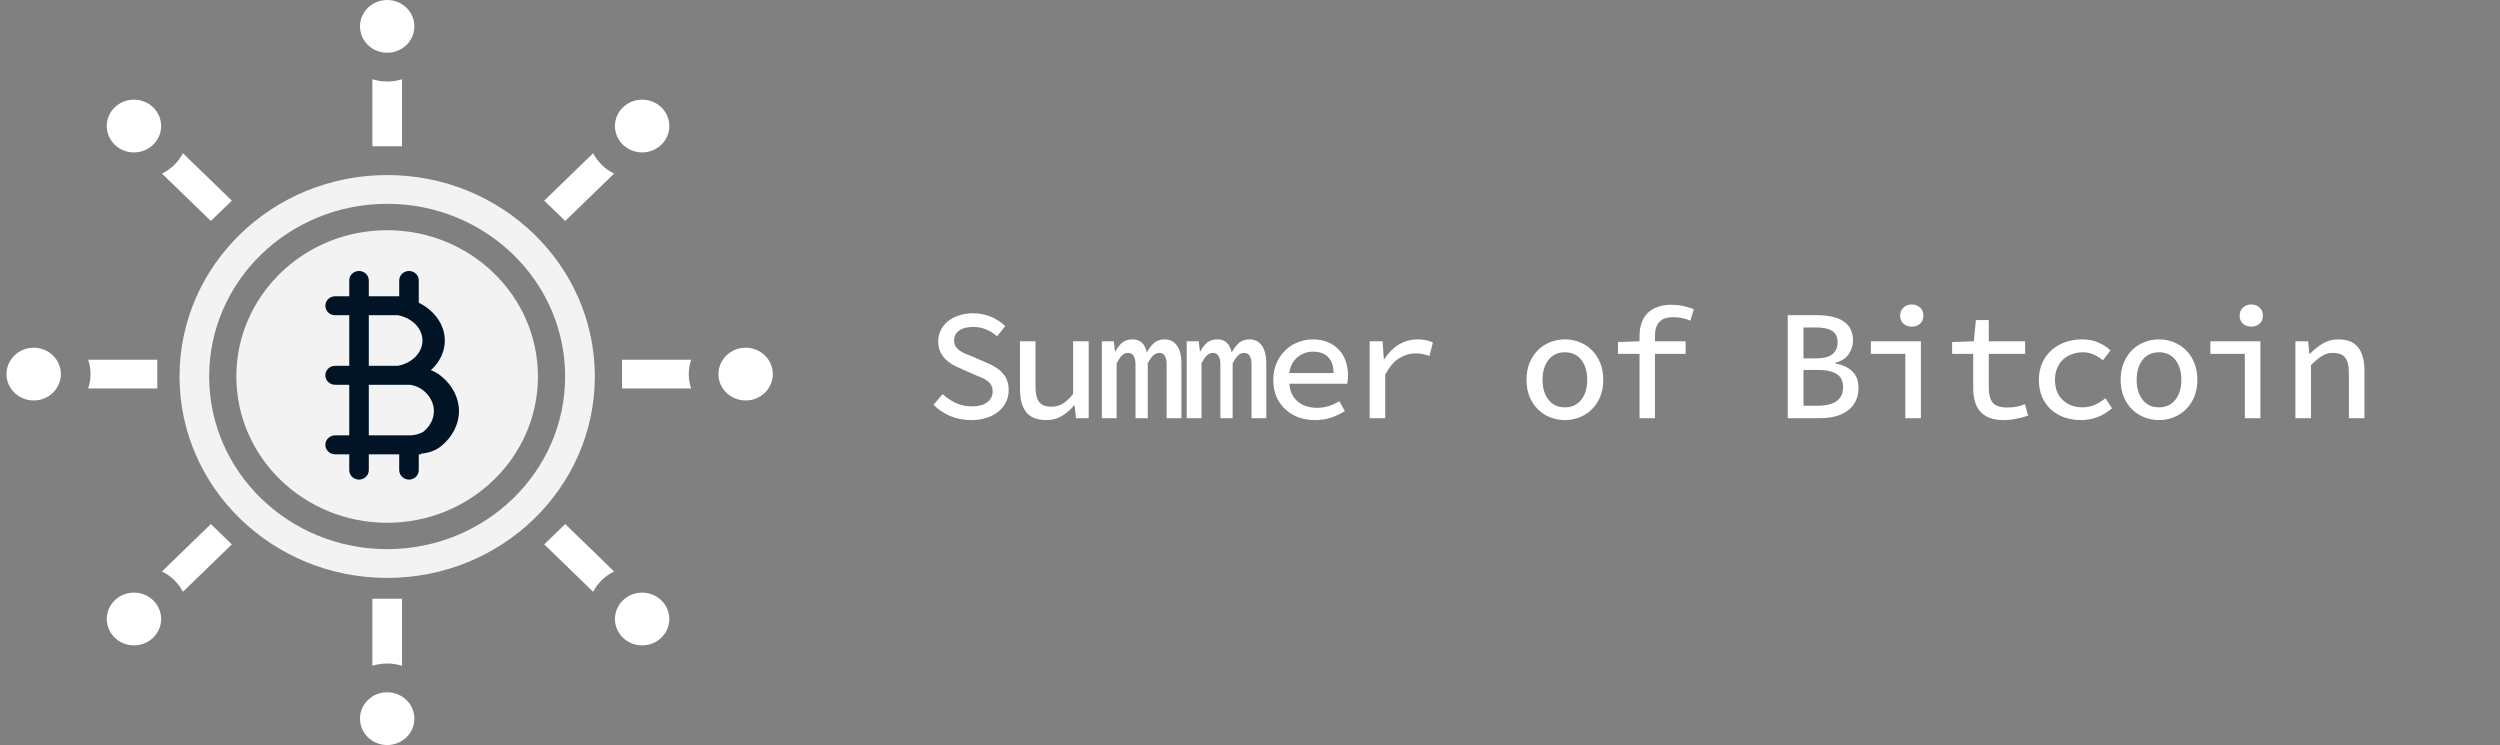 <svg width="302" height="90" viewBox="0 0 302 90" fill="none" xmlns="http://www.w3.org/2000/svg">
<rect x="0" y="0" width="302" height="90" fill="#808080" stroke="none"/>
<path opacity="0.9" fill-rule="evenodd" clip-rule="evenodd" d="M46.77 69.812C60.624 69.812 71.855 58.918 71.855 45.479C71.855 32.041 60.624 21.146 46.77 21.146C32.916 21.146 21.686 32.041 21.686 45.479C21.686 58.918 32.916 69.812 46.77 69.812ZM64.983 45.479C64.983 55.238 56.827 63.15 46.767 63.15C36.706 63.15 28.55 55.238 28.55 45.479C28.55 35.72 36.706 27.809 46.767 27.809C56.827 27.809 64.983 35.72 64.983 45.479ZM68.268 45.479C68.268 56.998 58.641 66.336 46.767 66.336C34.892 66.336 25.266 56.998 25.266 45.479C25.266 33.96 34.892 24.622 46.767 24.622C58.641 24.622 68.268 33.96 68.268 45.479Z" fill="white"/>
<path fill-rule="evenodd" clip-rule="evenodd" d="M46.772 6.373C48.585 6.373 50.056 4.946 50.056 3.186C50.056 1.427 48.585 0 46.772 0C44.958 0 43.487 1.427 43.487 3.186C43.487 4.946 44.958 6.373 46.772 6.373ZM44.98 17.67V9.569C45.543 9.751 46.146 9.849 46.772 9.849C47.397 9.849 48 9.751 48.563 9.569V17.67H44.98ZM83.493 43.452H75.141V46.928H83.493C83.306 46.382 83.204 45.797 83.204 45.19C83.204 44.582 83.306 43.998 83.493 43.452ZM86.788 45.19C86.788 46.95 88.259 48.376 90.073 48.376C91.887 48.376 93.358 46.95 93.358 45.19C93.358 43.43 91.887 42.003 90.073 42.003C88.259 42.003 86.788 43.43 86.788 45.19ZM10.648 43.452H18.999V46.928H10.648C10.835 46.382 10.937 45.797 10.937 45.19C10.937 44.582 10.835 43.998 10.648 43.452ZM7.353 45.19C7.353 46.95 5.882 48.376 4.068 48.376C2.254 48.376 0.783 46.95 0.783 45.19C0.783 43.43 2.254 42.003 4.068 42.003C5.882 42.003 7.353 43.43 7.353 45.19ZM71.65 18.509L65.745 24.237L68.278 26.695L74.184 20.967C73.653 20.709 73.156 20.365 72.713 19.936C72.27 19.506 71.916 19.023 71.65 18.509ZM75.247 17.478C76.53 18.722 78.609 18.722 79.892 17.478C81.175 16.233 81.175 14.216 79.892 12.971C78.609 11.727 76.53 11.727 75.247 12.971C73.964 14.216 73.964 16.233 75.247 17.478ZM22.099 18.509L28.004 24.237L25.471 26.695L19.565 20.967C20.096 20.709 20.593 20.365 21.036 19.936C21.479 19.506 21.833 19.023 22.099 18.509ZM18.502 17.478C17.219 18.722 15.139 18.722 13.857 17.478C12.574 16.233 12.574 14.216 13.857 12.971C15.139 11.727 17.219 11.727 18.502 12.971C19.785 14.216 19.785 16.233 18.502 17.478ZM44.98 80.431V72.33H48.563V80.431C48 80.249 47.397 80.151 46.772 80.151C46.146 80.151 45.543 80.249 44.98 80.431ZM46.772 83.627C48.585 83.627 50.056 85.054 50.056 86.814C50.056 88.573 48.585 90 46.772 90C44.958 90 43.487 88.573 43.487 86.814C43.487 85.054 44.958 83.627 46.772 83.627ZM71.65 71.491L65.745 65.763L68.278 63.305L74.184 69.033C73.653 69.291 73.156 69.635 72.713 70.064C72.27 70.494 71.916 70.977 71.65 71.491ZM75.247 72.522C76.53 71.278 78.609 71.278 79.892 72.522C81.175 73.767 81.175 75.784 79.892 77.029C78.609 78.273 76.53 78.273 75.247 77.029C73.964 75.784 73.964 73.767 75.247 72.522ZM22.099 71.491L28.004 65.763L25.471 63.305L19.565 69.033C20.096 69.291 20.593 69.635 21.036 70.064C21.479 70.494 21.833 70.977 22.099 71.491ZM18.502 72.522C17.219 71.278 15.139 71.278 13.857 72.522C12.574 73.767 12.574 75.784 13.857 77.029C15.139 78.273 17.219 78.273 18.502 77.029C19.785 75.784 19.785 73.767 18.502 72.522Z" fill="white"/>
<path fill-rule="evenodd" clip-rule="evenodd" d="M50.587 33.879C50.587 33.246 50.058 32.734 49.406 32.734C48.754 32.734 48.225 33.246 48.225 33.879V35.788L44.551 35.788V33.879C44.551 33.246 44.023 32.734 43.37 32.734C42.718 32.734 42.189 33.246 42.189 33.879V35.788H40.484C39.831 35.788 39.303 36.301 39.303 36.934C39.303 37.567 39.831 38.08 40.484 38.08H42.189L42.189 44.189H40.484C39.831 44.189 39.303 44.702 39.303 45.335C39.303 45.967 39.831 46.48 40.484 46.48H42.189L42.189 52.59H40.484C39.831 52.59 39.303 53.103 39.303 53.735C39.303 54.368 39.831 54.881 40.484 54.881H42.189V56.79C42.189 57.423 42.718 57.936 43.37 57.936C44.023 57.936 44.551 57.423 44.551 56.79V54.881L48.163 54.881L48.225 54.881V56.79C48.225 57.423 48.754 57.936 49.406 57.936C50.058 57.936 50.587 57.423 50.587 56.79V54.881H50.85V54.814C51.755 54.711 52.586 54.465 53.29 53.892C54.668 52.771 55.442 51.249 55.442 49.662C55.442 48.076 54.668 46.554 53.29 45.432C52.91 45.123 52.493 44.89 52.048 44.715C53.132 43.735 53.736 42.46 53.736 41.134C53.736 39.717 53.045 38.357 51.815 37.354C51.442 37.051 51.03 36.788 50.587 36.568V33.879ZM49.587 52.59C50.127 52.558 50.638 52.453 51.15 52.15C51.96 51.49 52.415 50.595 52.415 49.662C52.415 48.729 51.96 47.835 51.15 47.175C50.701 46.81 50.176 46.597 49.595 46.48H44.551V52.59L48.094 52.59C48.1 52.59 48.105 52.59 48.111 52.59H49.587ZM44.551 44.189V38.08H48.087C48.769 38.215 49.399 38.5 49.904 38.911C50.627 39.501 51.034 40.301 51.034 41.134C51.034 41.968 50.627 42.768 49.904 43.357C49.399 43.768 48.769 44.054 48.087 44.189H44.551Z" fill="#011426"/>
<path d="M113.87 47.61C114.351 48.053 114.89 48.414 115.485 48.693C116.093 48.959 116.72 49.092 117.366 49.092C118.189 49.092 118.816 48.927 119.247 48.598C119.69 48.269 119.912 47.825 119.912 47.268C119.912 46.989 119.855 46.748 119.741 46.546C119.64 46.343 119.494 46.172 119.304 46.033C119.114 45.881 118.886 45.748 118.62 45.634C118.354 45.52 118.063 45.4 117.746 45.273L115.998 44.494C115.681 44.367 115.365 44.215 115.048 44.038C114.731 43.848 114.446 43.626 114.193 43.373C113.94 43.107 113.731 42.803 113.566 42.461C113.414 42.106 113.338 41.701 113.338 41.245C113.338 40.764 113.439 40.314 113.642 39.896C113.845 39.478 114.13 39.117 114.497 38.813C114.877 38.509 115.32 38.275 115.827 38.11C116.346 37.932 116.916 37.844 117.537 37.844C118.31 37.844 119.032 37.983 119.703 38.262C120.374 38.541 120.951 38.92 121.432 39.402L120.444 40.618C120.039 40.263 119.602 39.991 119.133 39.801C118.664 39.598 118.132 39.497 117.537 39.497C116.828 39.497 116.27 39.642 115.865 39.934C115.46 40.225 115.257 40.624 115.257 41.131C115.257 41.41 115.314 41.644 115.428 41.834C115.555 42.024 115.719 42.195 115.922 42.347C116.125 42.486 116.353 42.613 116.606 42.727C116.872 42.828 117.144 42.936 117.423 43.05L119.114 43.791C119.507 43.943 119.868 44.12 120.197 44.323C120.526 44.513 120.811 44.741 121.052 45.007C121.305 45.26 121.502 45.564 121.641 45.919C121.78 46.261 121.85 46.66 121.85 47.116C121.85 47.61 121.749 48.078 121.546 48.522C121.343 48.965 121.046 49.352 120.653 49.681C120.26 50.01 119.785 50.27 119.228 50.46C118.671 50.65 118.037 50.745 117.328 50.745C116.429 50.745 115.593 50.587 114.82 50.27C114.047 49.941 113.363 49.484 112.768 48.902L113.87 47.61ZM131.514 50.517H129.975L129.823 48.978H129.747C129.291 49.51 128.79 49.941 128.246 50.27C127.714 50.587 127.093 50.745 126.384 50.745C125.282 50.745 124.477 50.428 123.971 49.795C123.464 49.149 123.211 48.212 123.211 46.983V41.226H125.092V46.736C125.092 47.559 125.237 48.167 125.529 48.56C125.82 48.94 126.32 49.13 127.03 49.13C127.511 49.13 127.948 49.016 128.341 48.788C128.746 48.547 129.177 48.148 129.633 47.591V41.226H131.514V50.517ZM133.102 41.226H134.546L134.698 42.442H134.755C134.971 42.024 135.23 41.682 135.534 41.416C135.851 41.137 136.275 40.998 136.807 40.998C137.732 40.998 138.308 41.523 138.536 42.575C138.79 42.106 139.081 41.726 139.41 41.435C139.74 41.144 140.164 40.998 140.683 40.998C141.329 40.998 141.83 41.251 142.184 41.758C142.539 42.252 142.716 42.968 142.716 43.905V50.517H140.93V44.057C140.93 43.107 140.639 42.632 140.056 42.632C139.765 42.632 139.512 42.739 139.296 42.955C139.081 43.157 138.866 43.474 138.65 43.905V50.517H137.168V44.057C137.168 43.107 136.864 42.632 136.256 42.632C135.965 42.632 135.718 42.739 135.515 42.955C135.313 43.157 135.104 43.474 134.888 43.905V50.517H133.102V41.226ZM143.355 41.226H144.799L144.951 42.442H145.008C145.223 42.024 145.483 41.682 145.787 41.416C146.103 41.137 146.528 40.998 147.06 40.998C147.984 40.998 148.561 41.523 148.789 42.575C149.042 42.106 149.333 41.726 149.663 41.435C149.992 41.144 150.416 40.998 150.936 40.998C151.582 40.998 152.082 41.251 152.437 41.758C152.791 42.252 152.969 42.968 152.969 43.905V50.517H151.183V44.057C151.183 43.107 150.891 42.632 150.309 42.632C150.017 42.632 149.764 42.739 149.549 42.955C149.333 43.157 149.118 43.474 148.903 43.905V50.517H147.421V44.057C147.421 43.107 147.117 42.632 146.509 42.632C146.217 42.632 145.97 42.739 145.768 42.955C145.565 43.157 145.356 43.474 145.141 43.905V50.517H143.355V41.226ZM153.816 45.881C153.816 45.121 153.949 44.443 154.215 43.848C154.481 43.24 154.836 42.727 155.279 42.309C155.723 41.878 156.229 41.555 156.799 41.34C157.369 41.112 157.958 40.998 158.566 40.998C159.25 40.998 159.852 41.105 160.371 41.321C160.903 41.536 161.353 41.84 161.72 42.233C162.088 42.613 162.366 43.075 162.556 43.62C162.746 44.152 162.841 44.741 162.841 45.387C162.841 45.577 162.829 45.761 162.803 45.938C162.791 46.102 162.772 46.242 162.746 46.356H155.754C155.818 47.268 156.153 47.983 156.761 48.503C157.382 49.01 158.161 49.263 159.098 49.263C159.605 49.263 160.074 49.193 160.504 49.054C160.948 48.914 161.378 48.718 161.796 48.465L162.461 49.662C161.98 49.966 161.435 50.225 160.827 50.441C160.232 50.644 159.573 50.745 158.851 50.745C158.155 50.745 157.496 50.637 156.875 50.422C156.267 50.194 155.735 49.871 155.279 49.453C154.823 49.035 154.462 48.528 154.196 47.933C153.943 47.325 153.816 46.641 153.816 45.881ZM161.093 45.064C161.093 44.228 160.878 43.588 160.447 43.145C160.017 42.702 159.402 42.48 158.604 42.48C157.908 42.48 157.287 42.702 156.742 43.145C156.198 43.588 155.862 44.228 155.735 45.064H161.093ZM165.456 41.226H167.014L167.166 43.392H167.223C167.704 42.632 168.287 42.043 168.971 41.625C169.668 41.207 170.434 40.998 171.27 40.998C171.637 40.998 171.96 41.029 172.239 41.093C172.518 41.144 172.803 41.239 173.094 41.378L172.676 42.993C172.359 42.892 172.087 42.816 171.859 42.765C171.631 42.714 171.34 42.689 170.985 42.689C170.314 42.689 169.668 42.879 169.047 43.259C168.426 43.639 167.856 44.297 167.337 45.235V50.517H165.456V41.226ZM184.403 45.881C184.403 45.108 184.53 44.418 184.783 43.81C185.036 43.202 185.378 42.689 185.809 42.271C186.24 41.853 186.734 41.536 187.291 41.321C187.848 41.105 188.431 40.998 189.039 40.998C189.647 40.998 190.23 41.105 190.787 41.321C191.344 41.536 191.838 41.853 192.269 42.271C192.7 42.689 193.042 43.202 193.295 43.81C193.548 44.418 193.675 45.108 193.675 45.881C193.675 46.654 193.548 47.344 193.295 47.952C193.042 48.547 192.7 49.054 192.269 49.472C191.838 49.89 191.344 50.206 190.787 50.422C190.23 50.637 189.647 50.745 189.039 50.745C188.431 50.745 187.848 50.637 187.291 50.422C186.734 50.206 186.24 49.89 185.809 49.472C185.378 49.054 185.036 48.547 184.783 47.952C184.53 47.344 184.403 46.654 184.403 45.881ZM186.341 45.881C186.341 46.882 186.582 47.686 187.063 48.294C187.544 48.902 188.203 49.206 189.039 49.206C189.875 49.206 190.534 48.902 191.015 48.294C191.496 47.686 191.737 46.882 191.737 45.881C191.737 44.88 191.496 44.076 191.015 43.468C190.534 42.86 189.875 42.556 189.039 42.556C188.203 42.556 187.544 42.86 187.063 43.468C186.582 44.076 186.341 44.88 186.341 45.881ZM204.194 38.737C203.839 38.585 203.497 38.477 203.168 38.414C202.851 38.35 202.496 38.319 202.104 38.319C201.331 38.319 200.774 38.515 200.432 38.908C200.09 39.288 199.919 39.833 199.919 40.542V41.226H203.624V42.746H199.919V50.517H198.057V42.746H195.454V41.321L198.057 41.226V40.58C198.057 40.023 198.133 39.516 198.285 39.06C198.437 38.591 198.671 38.192 198.988 37.863C199.304 37.533 199.703 37.28 200.185 37.103C200.666 36.913 201.236 36.818 201.895 36.818C202.819 36.818 203.725 36.995 204.612 37.35L204.194 38.737ZM215.959 38.072H219.493C220.126 38.072 220.709 38.129 221.241 38.243C221.773 38.344 222.229 38.515 222.609 38.756C223.001 38.996 223.305 39.313 223.521 39.706C223.736 40.099 223.844 40.574 223.844 41.131C223.844 41.739 223.666 42.296 223.312 42.803C222.957 43.297 222.412 43.639 221.678 43.829V43.905C222.59 44.057 223.286 44.38 223.768 44.874C224.262 45.355 224.509 46.02 224.509 46.869C224.509 47.489 224.388 48.028 224.148 48.484C223.92 48.94 223.597 49.32 223.179 49.624C222.761 49.928 222.26 50.156 221.678 50.308C221.108 50.447 220.481 50.517 219.797 50.517H215.959V38.072ZM219.265 43.297C220.227 43.297 220.918 43.132 221.336 42.803C221.766 42.461 221.982 41.967 221.982 41.321C221.982 40.7 221.76 40.251 221.317 39.972C220.873 39.693 220.208 39.554 219.322 39.554H217.859V43.297H219.265ZM219.569 49.016C220.557 49.016 221.317 48.832 221.849 48.465C222.381 48.097 222.647 47.528 222.647 46.755C222.647 46.033 222.387 45.507 221.868 45.178C221.348 44.849 220.582 44.684 219.569 44.684H217.859V49.016H219.569ZM226.002 41.226H232.044V50.517H230.163V42.746H226.002V41.226ZM230.942 39.459C230.537 39.459 230.201 39.339 229.935 39.098C229.669 38.857 229.536 38.534 229.536 38.129C229.536 37.724 229.669 37.401 229.935 37.16C230.201 36.907 230.537 36.78 230.942 36.78C231.348 36.78 231.683 36.907 231.949 37.16C232.215 37.401 232.348 37.724 232.348 38.129C232.348 38.534 232.215 38.857 231.949 39.098C231.683 39.339 231.348 39.459 230.942 39.459ZM238.364 42.746H235.818V41.321L238.44 41.226L238.687 38.661H240.245V41.226H244.634V42.746H240.245V46.85C240.245 47.648 240.403 48.243 240.72 48.636C241.049 49.029 241.638 49.225 242.487 49.225C242.892 49.225 243.266 49.193 243.608 49.13C243.963 49.054 244.298 48.953 244.615 48.826L244.995 50.213C244.577 50.352 244.115 50.472 243.608 50.574C243.101 50.688 242.582 50.745 242.05 50.745C241.366 50.745 240.783 50.65 240.302 50.46C239.833 50.27 239.453 50.004 239.162 49.662C238.883 49.32 238.681 48.914 238.554 48.446C238.427 47.965 238.364 47.432 238.364 46.85V42.746ZM246.299 45.881C246.299 45.108 246.438 44.418 246.717 43.81C246.995 43.202 247.375 42.689 247.857 42.271C248.338 41.853 248.889 41.536 249.51 41.321C250.143 41.105 250.814 40.998 251.524 40.998C252.284 40.998 252.949 41.131 253.519 41.397C254.089 41.65 254.564 41.961 254.944 42.328L254.032 43.525C253.664 43.221 253.284 42.986 252.892 42.822C252.499 42.645 252.075 42.556 251.619 42.556C251.125 42.556 250.669 42.638 250.251 42.803C249.833 42.955 249.472 43.176 249.168 43.468C248.876 43.759 248.648 44.114 248.484 44.532C248.319 44.937 248.237 45.387 248.237 45.881C248.237 46.375 248.313 46.831 248.465 47.249C248.629 47.654 248.857 48.002 249.149 48.294C249.453 48.585 249.807 48.813 250.213 48.978C250.618 49.13 251.068 49.206 251.562 49.206C252.132 49.206 252.645 49.098 253.101 48.883C253.557 48.667 253.968 48.408 254.336 48.104L255.134 49.32C254.602 49.776 254.019 50.13 253.386 50.384C252.752 50.624 252.094 50.745 251.41 50.745C250.688 50.745 250.01 50.637 249.377 50.422C248.756 50.206 248.218 49.89 247.762 49.472C247.306 49.054 246.945 48.547 246.679 47.952C246.425 47.344 246.299 46.654 246.299 45.881ZM256.171 45.881C256.171 45.108 256.298 44.418 256.551 43.81C256.804 43.202 257.146 42.689 257.577 42.271C258.008 41.853 258.502 41.536 259.059 41.321C259.616 41.105 260.199 40.998 260.807 40.998C261.415 40.998 261.998 41.105 262.555 41.321C263.112 41.536 263.606 41.853 264.037 42.271C264.468 42.689 264.81 43.202 265.063 43.81C265.316 44.418 265.443 45.108 265.443 45.881C265.443 46.654 265.316 47.344 265.063 47.952C264.81 48.547 264.468 49.054 264.037 49.472C263.606 49.89 263.112 50.206 262.555 50.422C261.998 50.637 261.415 50.745 260.807 50.745C260.199 50.745 259.616 50.637 259.059 50.422C258.502 50.206 258.008 49.89 257.577 49.472C257.146 49.054 256.804 48.547 256.551 47.952C256.298 47.344 256.171 46.654 256.171 45.881ZM258.109 45.881C258.109 46.882 258.35 47.686 258.831 48.294C259.312 48.902 259.971 49.206 260.807 49.206C261.643 49.206 262.302 48.902 262.783 48.294C263.264 47.686 263.505 46.882 263.505 45.881C263.505 44.88 263.264 44.076 262.783 43.468C262.302 42.86 261.643 42.556 260.807 42.556C259.971 42.556 259.312 42.86 258.831 43.468C258.35 44.076 258.109 44.88 258.109 45.881ZM267.013 41.226H273.055V50.517H271.174V42.746H267.013V41.226ZM271.953 39.459C271.547 39.459 271.212 39.339 270.946 39.098C270.68 38.857 270.547 38.534 270.547 38.129C270.547 37.724 270.68 37.401 270.946 37.16C271.212 36.907 271.547 36.78 271.953 36.78C272.358 36.78 272.694 36.907 272.96 37.16C273.226 37.401 273.359 37.724 273.359 38.129C273.359 38.534 273.226 38.857 272.96 39.098C272.694 39.339 272.358 39.459 271.953 39.459ZM277.284 41.226H278.823L278.975 42.727H279.051C279.52 42.245 280.027 41.84 280.571 41.511C281.116 41.169 281.749 40.998 282.471 40.998C283.561 40.998 284.359 41.321 284.865 41.967C285.372 42.613 285.625 43.544 285.625 44.76V50.517H283.744V45.007C283.744 44.196 283.599 43.601 283.307 43.221C283.016 42.828 282.516 42.632 281.806 42.632C281.312 42.632 280.869 42.758 280.476 43.012C280.084 43.252 279.647 43.62 279.165 44.114V50.517H277.284V41.226Z" fill="white"/>
</svg>
